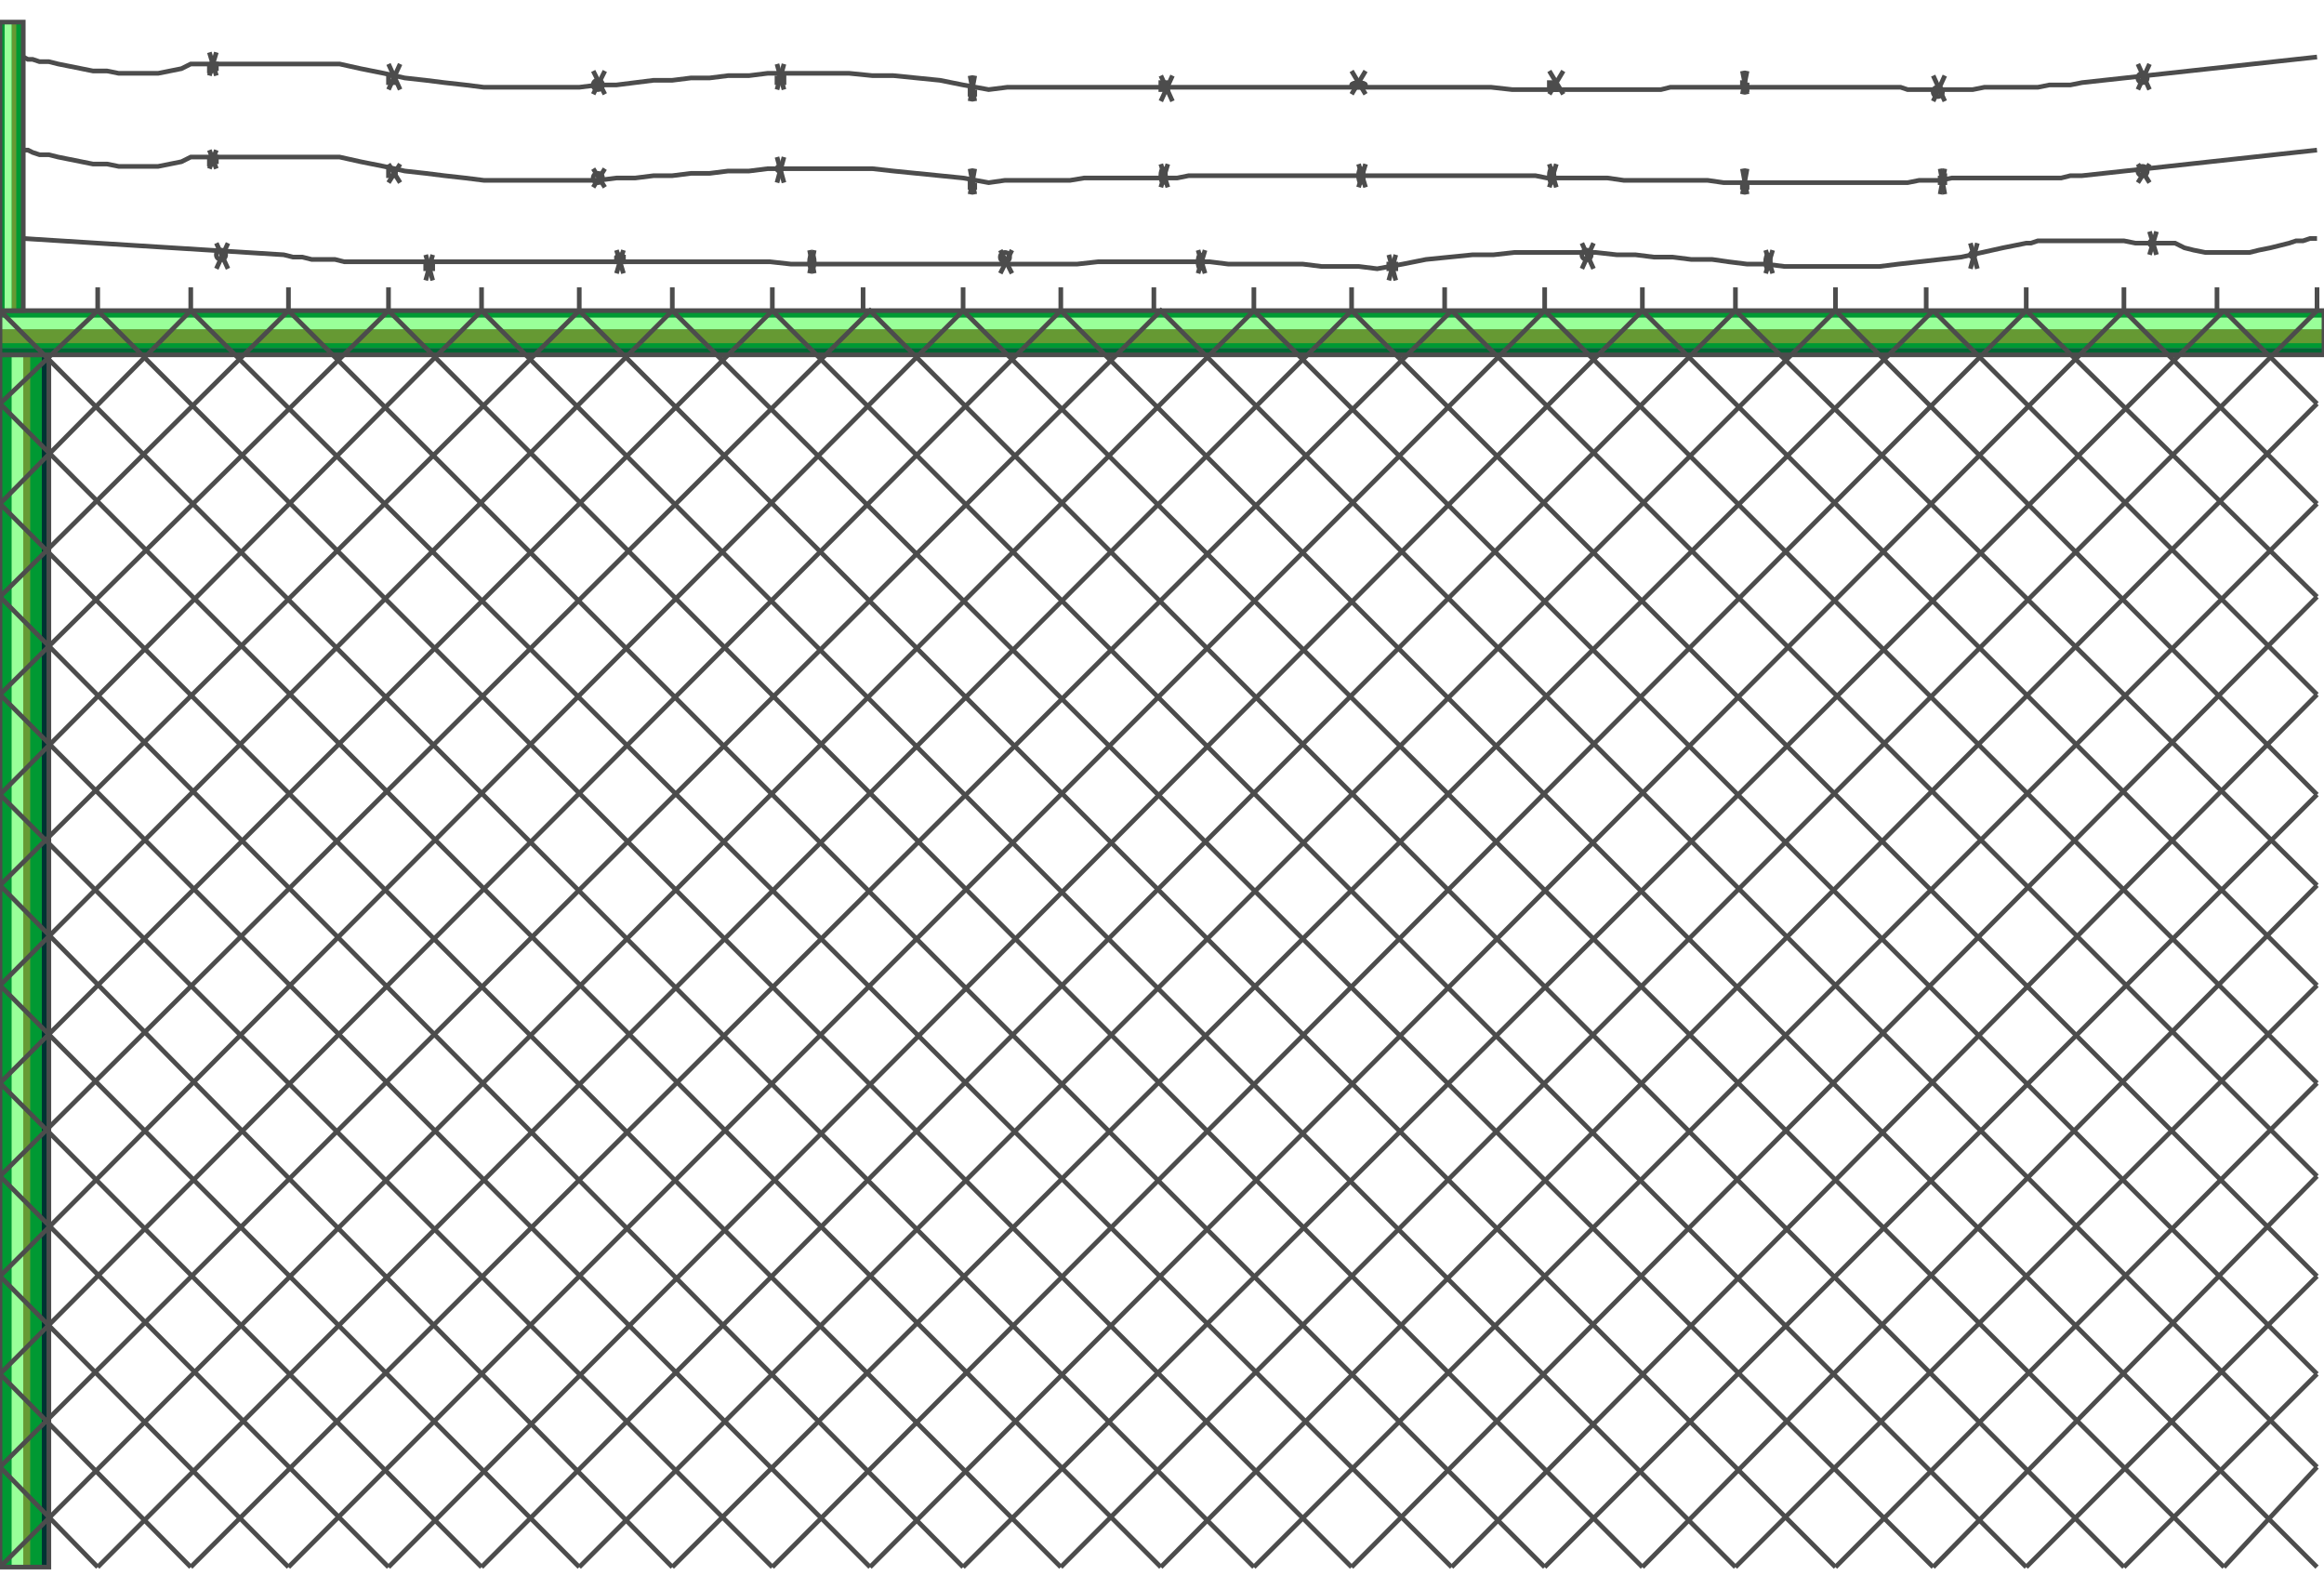 <!DOCTYPE svg PUBLIC "-//W3C//DTD SVG 20000303 Stylable//EN" "http://www.w3.org/TR/2000/03/WD-SVG-20000303/DTD/svg-20000303-stylable.dtd"><svg xmlns="http://www.w3.org/2000/svg" width="999px" height="683px" viewBox="0 0 999 664"><path style="fill:#093" d="M0,664 l21,0 0,-521 -21,0 0,521z" /><path style="fill:#063" d="M18,664 l0,-521 0,521z" /><path style="fill:#033" d="M18,664 l3,0 0,-521 -3,0 0,521z" /><path style="fill:#693" d="M7,664 l6,0 0,-521 -6,0 0,521z" /><path style="fill:#9f9" d="M5,664 l5,0 0,-521 -5,0 0,521z" /><path style="fill:none;stroke:#4c4c4c;stroke-width:2" d="M0,143 l21,0 0,521 -21,0 0,-521" /><path style="fill:#093" d="M0,124 l0,16 999,0 0,-16 -999,0z" /><path style="fill:#063" d="M0,140 l0,3 999,0 0,-3 -999,0z" /><path style="fill:#033" d="M0,143 l999,0 -999,0z" /><path style="fill:#693" d="M0,132 l0,6 999,0 0,-6 -999,0z" /><path style="fill:#9f9" d="M0,127 l0,5 999,0 0,-5 -999,0z" /><path style="fill:none;stroke:#4c4c4c;stroke-width:2" d="M999,124 l0,19 -999,0 0,-19 999,0" /><path style="fill:none;stroke:#4c4c4c;stroke-width:2" d="M42,664 l539,-540 415,415" /><path style="fill:none;stroke:#4c4c4c;stroke-width:2" d="M0,664 l539,-540 457,457" /><path style="fill:none;stroke:#4c4c4c;stroke-width:2" d="M0,621 l499,-497 497,497" /><path style="fill:none;stroke:#4c4c4c;stroke-width:2" d="M0,581 l456,-457 540,540" /><path style="fill:none;stroke:#4c4c4c;stroke-width:2" d="M0,539 l414,-415 542,540" /><path style="fill:none;stroke:#4c4c4c;stroke-width:2" d="M0,496 l374,-372 539,540" /><path style="fill:none;stroke:#4c4c4c;stroke-width:2" d="M0,456 l332,-332 539,540" /><path style="fill:none;stroke:#4c4c4c;stroke-width:2" d="M0,414 l289,-290 542,540" /><path style="fill:none;stroke:#4c4c4c;stroke-width:2" d="M0,371 l249,-247 540,540" /><path style="fill:none;stroke:#4c4c4c;stroke-width:2" d="M0,332 l207,-208 539,540" /><path style="fill:none;stroke:#4c4c4c;stroke-width:2" d="M0,289 l167,-165 539,540" /><path style="fill:none;stroke:#4c4c4c;stroke-width:2" d="M0,247 l124,-123 540,540" /><path style="fill:none;stroke:#4c4c4c;stroke-width:2" d="M0,207 l82,-83 542,540" /><path style="fill:none;stroke:#4c4c4c;stroke-width:2" d="M0,164 l42,-40 539,540" /><path style="fill:none;stroke:#4c4c4c;stroke-width:2" d="M0,124 l539,540" /><path style="fill:none;stroke:#4c4c4c;stroke-width:2" d="M0,164 l499,500" /><path style="fill:none;stroke:#4c4c4c;stroke-width:2" d="M0,207 l456,457" /><path style="fill:none;stroke:#4c4c4c;stroke-width:2" d="M0,247 l414,417" /><path style="fill:none;stroke:#4c4c4c;stroke-width:2" d="M0,289 l374,375" /><path style="fill:none;stroke:#4c4c4c;stroke-width:2" d="M0,332 l332,332" /><path style="fill:none;stroke:#4c4c4c;stroke-width:2" d="M0,371 l289,293" /><path style="fill:none;stroke:#4c4c4c;stroke-width:2" d="M0,414 l249,250" /><path style="fill:none;stroke:#4c4c4c;stroke-width:2" d="M0,456 l207,208" /><path style="fill:none;stroke:#4c4c4c;stroke-width:2" d="M0,496 l167,168" /><path style="fill:none;stroke:#4c4c4c;stroke-width:2" d="M0,539 l124,125" /><path style="fill:none;stroke:#4c4c4c;stroke-width:2" d="M0,581 l82,83" /><path style="fill:none;stroke:#4c4c4c;stroke-width:2" d="M0,621 l42,43" /><path style="fill:none;stroke:#4c4c4c;stroke-width:2" d="M82,664 l542,-540" /><path style="fill:none;stroke:#4c4c4c;stroke-width:2" d="M124,664 l540,-540" /><path style="fill:none;stroke:#4c4c4c;stroke-width:2" d="M167,664 l539,-540" /><path style="fill:none;stroke:#4c4c4c;stroke-width:2" d="M207,664 l539,-540" /><path style="fill:none;stroke:#4c4c4c;stroke-width:2" d="M249,664 l540,-540" /><path style="fill:none;stroke:#4c4c4c;stroke-width:2" d="M289,664 l542,-540" /><path style="fill:none;stroke:#4c4c4c;stroke-width:2" d="M332,664 l539,-540" /><path style="fill:none;stroke:#4c4c4c;stroke-width:2" d="M374,664 l539,-540" /><path style="fill:none;stroke:#4c4c4c;stroke-width:2" d="M414,664 l542,-540" /><path style="fill:none;stroke:#4c4c4c;stroke-width:2" d="M456,664 l540,-540" /><path style="fill:none;stroke:#4c4c4c;stroke-width:2" d="M499,664 l497,-500" /><path style="fill:none;stroke:#4c4c4c;stroke-width:2" d="M539,664 l457,-457" /><path style="fill:none;stroke:#4c4c4c;stroke-width:2" d="M581,664 l415,-417" /><path style="fill:none;stroke:#4c4c4c;stroke-width:2" d="M624,664 l372,-375" /><path style="fill:none;stroke:#4c4c4c;stroke-width:2" d="M664,664 l332,-332" /><path style="fill:none;stroke:#4c4c4c;stroke-width:2" d="M706,664 l290,-293" /><path style="fill:none;stroke:#4c4c4c;stroke-width:2" d="M746,664 l250,-250" /><path style="fill:none;stroke:#4c4c4c;stroke-width:2" d="M789,664 l207,-208" /><path style="fill:none;stroke:#4c4c4c;stroke-width:2" d="M831,664 l165,-168" /><path style="fill:none;stroke:#4c4c4c;stroke-width:2" d="M871,664 l125,-125" /><path style="fill:none;stroke:#4c4c4c;stroke-width:2" d="M913,664 l83,-83" /><path style="fill:none;stroke:#4c4c4c;stroke-width:2" d="M956,664 l40,-43" /><path style="fill:none;stroke:#4c4c4c;stroke-width:2" d="M996,496 l-372,-372" /><path style="fill:none;stroke:#4c4c4c;stroke-width:2" d="M664,124 l332,332" /><path style="fill:none;stroke:#4c4c4c;stroke-width:2" d="M996,414 l-290,-290" /><path style="fill:none;stroke:#4c4c4c;stroke-width:2" d="M746,124 l250,247" /><path style="fill:none;stroke:#4c4c4c;stroke-width:2" d="M996,332 l-207,-208" /><path style="fill:none;stroke:#4c4c4c;stroke-width:2" d="M831,124 l165,165" /><path style="fill:none;stroke:#4c4c4c;stroke-width:2" d="M996,247 l-125,-123" /><path style="fill:none;stroke:#4c4c4c;stroke-width:2" d="M913,124 l83,83" /><path style="fill:none;stroke:#4c4c4c;stroke-width:2" d="M996,164 l-40,-40" /><path style="fill:none;stroke:#4c4c4c;stroke-width:2" d="M42,124 l0,-10" /><path style="fill:none;stroke:#4c4c4c;stroke-width:2" d="M82,124 l0,-10" /><path style="fill:none;stroke:#4c4c4c;stroke-width:2" d="M124,124 l0,-10" /><path style="fill:none;stroke:#4c4c4c;stroke-width:2" d="M167,124 l0,-10" /><path style="fill:none;stroke:#4c4c4c;stroke-width:2" d="M207,124 l0,-10" /><path style="fill:none;stroke:#4c4c4c;stroke-width:2" d="M249,124 l0,-10" /><path style="fill:none;stroke:#4c4c4c;stroke-width:2" d="M289,124 l0,-10" /><path style="fill:none;stroke:#4c4c4c;stroke-width:2" d="M332,124 l0,-10" /><path style="fill:none;stroke:#4c4c4c;stroke-width:2" d="M371,124 l0,-10" /><path style="fill:none;stroke:#4c4c4c;stroke-width:2" d="M414,124 l0,-10" /><path style="fill:none;stroke:#4c4c4c;stroke-width:2" d="M456,124 l0,-10" /><path style="fill:none;stroke:#4c4c4c;stroke-width:2" d="M496,124 l0,-10" /><path style="fill:none;stroke:#4c4c4c;stroke-width:2" d="M539,124 l0,-10" /><path style="fill:none;stroke:#4c4c4c;stroke-width:2" d="M581,124 l0,-10" /><path style="fill:none;stroke:#4c4c4c;stroke-width:2" d="M621,124 l0,-10" /><path style="fill:none;stroke:#4c4c4c;stroke-width:2" d="M664,124 l0,-10" /><path style="fill:none;stroke:#4c4c4c;stroke-width:2" d="M706,124 l0,-10" /><path style="fill:none;stroke:#4c4c4c;stroke-width:2" d="M746,124 l0,-10" /><path style="fill:none;stroke:#4c4c4c;stroke-width:2" d="M789,124 l0,-10" /><path style="fill:none;stroke:#4c4c4c;stroke-width:2" d="M828,124 l0,-10" /><path style="fill:none;stroke:#4c4c4c;stroke-width:2" d="M871,124 l0,-10" /><path style="fill:none;stroke:#4c4c4c;stroke-width:2" d="M913,124 l0,-10" /><path style="fill:none;stroke:#4c4c4c;stroke-width:2" d="M953,124 l0,-10" /><path style="fill:none;stroke:#4c4c4c;stroke-width:2" d="M996,124 l0,-10" /><path style="fill:none;stroke:#4c4c4c;stroke-width:2" d="M10,15 l2,1 2,0 3,1 4,0 4,1 5,1 5,1 5,1 6,0 5,1 6,0 5,0 6,0 5,-1 5,-1 4,-2 2,0 3,0 3,0 4,0 5,0 5,0 5,0 6,0 5,0 5,0 5,0 5,0 4,0 3,0 2,0 2,0 9,2 10,2 9,2 9,1 8,1 9,1 8,1 9,0 8,0 8,0 8,0 8,0 8,-1 8,0 8,-1 8,-1 8,0 8,-1 8,0 8,-1 9,0 8,-1 9,0 8,0 9,0 9,0 10,1 9,0 10,1 10,1 10,2 11,2 8,-1 8,0 8,0 7,0 8,0 8,0 8,0 8,0 8,0 8,0 8,0 9,0 8,0 8,0 8,0 8,0 9,0 8,0 9,0 8,0 9,0 9,0 9,0 9,0 9,0 9,0 9,1 10,0 9,0 10,0 9,0 10,0 3,0 3,0 3,0 4,0 3,0 4,-1 3,0 4,0 4,0 4,0 4,0 4,0 5,0 4,0 4,0 4,0 5,0 4,0 4,0 5,0 4,0 4,0 4,0 4,0 4,0 4,0 4,0 3,0 4,0 3,0 3,0 3,1 5,0 5,0 4,0 5,0 5,0 4,0 5,-1 5,0 4,0 5,0 5,0 4,0 5,-1 5,0 4,0 5,-1 101,-11" /><path style="fill:none;stroke:#4c4c4c;stroke-width:2" d="M10,55 l2,0 2,1 3,1 4,0 4,1 5,1 5,1 5,1 6,0 5,1 6,0 5,0 6,0 5,-1 5,-1 4,-2 2,0 3,0 3,0 4,0 5,0 5,0 5,0 5,0 5,0 5,0 5,0 4,0 4,0 4,0 3,0 2,0 9,2 10,2 9,2 9,1 8,1 9,1 8,1 9,0 8,0 8,0 8,0 8,0 8,0 8,-1 8,0 8,-1 8,0 8,-1 8,0 8,-1 9,0 8,-1 9,0 8,0 9,0 9,0 10,0 9,1 10,1 10,1 10,1 11,2 7,-1 8,0 7,0 7,0 6,0 6,-1 6,0 6,0 6,0 6,0 5,0 5,0 6,0 5,-1 5,0 6,0 5,0 5,0 6,0 6,0 6,0 6,0 6,0 7,0 7,0 7,0 8,0 8,0 8,0 9,0 9,0 10,0 3,0 3,0 4,0 5,0 4,0 6,0 5,1 6,0 7,0 6,0 7,0 7,1 7,0 7,0 7,0 7,0 8,0 7,1 7,0 7,0 7,0 7,0 7,0 6,0 6,0 6,0 5,0 5,0 5,0 4,0 4,0 3,0 5,-1 5,0 4,0 5,-1 5,0 4,0 5,0 5,0 4,0 5,0 5,0 4,0 5,0 5,0 4,-1 5,0 101,-11" /><path style="fill:none;stroke:#4c4c4c;stroke-width:2" d="M996,93 l-1,0 -2,0 -3,1 -3,0 -3,1 -4,1 -4,1 -5,1 -4,1 -5,0 -5,0 -5,0 -4,0 -5,-1 -4,-1 -4,-2 -2,0 -3,0 -3,0 -4,0 -5,0 -5,-1 -5,0 -5,0 -5,0 -5,0 -5,0 -5,0 -4,0 -3,0 -3,1 -2,0 -10,2 -9,2 -9,2 -9,1 -9,1 -9,1 -8,1 -8,0 -9,0 -8,0 -8,0 -8,0 -8,-1 -8,0 -8,-1 -7,-1 -9,0 -8,-1 -8,0 -8,-1 -8,0 -9,-1 -8,0 -9,0 -9,0 -9,0 -9,1 -9,0 -10,1 -10,1 -10,2 -11,2 -8,-1 -8,0 -8,0 -8,-1 -8,0 -8,0 -8,0 -8,0 -8,-1 -8,0 -8,0 -8,0 -8,0 -8,0 -8,0 -9,1 -8,0 -8,0 -9,0 -8,0 -9,0 -8,0 -9,0 -9,0 -9,0 -9,0 -9,0 -9,0 -9,0 -10,0 -9,-1 -10,0 -3,0 -3,0 -4,0 -3,0 -4,0 -3,0 -4,0 -4,0 -4,0 -4,0 -4,0 -4,0 -5,0 -4,0 -4,0 -4,0 -5,0 -4,0 -4,0 -5,0 -4,0 -4,0 -4,0 -4,0 -4,0 -4,0 -4,0 -4,0 -4,0 -3,0 -4,0 -3,0 -4,0 -5,0 -5,0 -5,0 -4,0 -5,0 -5,0 -5,0 -5,0 -5,0 -4,-1 -5,0 -5,0 -4,-1 -4,0 -4,-1 -112,-7" /><path style="fill:none;stroke:#4c4c4c;stroke-width:2" d="M90,23 l3,-10" /><path style="fill:none;stroke:#4c4c4c;stroke-width:2" d="M93,23 l-3,-10" /><path style="fill:none;stroke:#4c4c4c;stroke-width:2" d="M90,18 l1,0 1,0 1,0 0,2 -1,0 -1,1 -1,0 0,-1 0,0 0,-2" /><path style="fill:none;stroke:#4c4c4c;stroke-width:2" d="M167,29 l5,-11" /><path style="fill:none;stroke:#4c4c4c;stroke-width:2" d="M172,29 l-5,-11" /><path style="fill:none;stroke:#4c4c4c;stroke-width:2" d="M170,23 l0,2 0,1 0,0 -2,0 -1,0 0,-1 0,-2 0,0 1,0 2,0" /><path style="fill:none;stroke:#4c4c4c;stroke-width:2" d="M255,31 l5,-10" /><path style="fill:none;stroke:#4c4c4c;stroke-width:2" d="M260,31 l-5,-10" /><circle style="fill:none;stroke:#4c4c4c;stroke-width:2" cx="257" cy="27" r="2" /><path style="fill:none;stroke:#4c4c4c;stroke-width:2" d="M334,29 l3,-11" /><path style="fill:none;stroke:#4c4c4c;stroke-width:2" d="M337,29 l-3,-11" /><path style="fill:none;stroke:#4c4c4c;stroke-width:2" d="M334,23 l2,0 1,0 0,0 0,2 0,1 -1,0 -2,0 0,0 0,-1 0,-2" /><path style="fill:none;stroke:#4c4c4c;stroke-width:2" d="M417,34 l2,-11" /><path style="fill:none;stroke:#4c4c4c;stroke-width:2" d="M419,34 l-2,-11" /><path style="fill:none;stroke:#4c4c4c;stroke-width:2" d="M419,29 l0,1 0,1 0,0 -1,0 -1,0 0,-1 0,-1 0,0 1,0 1,0" /><path style="fill:none;stroke:#4c4c4c;stroke-width:2" d="M499,34 l5,-11" /><path style="fill:none;stroke:#4c4c4c;stroke-width:2" d="M504,34 l-5,-11" /><path style="fill:none;stroke:#4c4c4c;stroke-width:2" d="M502,26 l0,0 0,1 0,2 -2,0 -1,0 0,0 0,-2 0,-1 1,0 2,0" /><path style="fill:none;stroke:#4c4c4c;stroke-width:2" d="M581,31 l6,-10" /><path style="fill:none;stroke:#4c4c4c;stroke-width:2" d="M587,31 l-6,-10" /><ellipse style="fill:none;stroke:#4c4c4c;stroke-width:2" cx="584" cy="27" rx="3" ry="1" /><path style="fill:none;stroke:#4c4c4c;stroke-width:2" d="M666,31 l6,-10" /><path style="fill:none;stroke:#4c4c4c;stroke-width:2" d="M672,31 l-6,-10" /><path style="fill:none;stroke:#4c4c4c;stroke-width:2" d="M669,26 l0,2 0,0 0,1 -1,0 -1,-1 -1,0 0,-2 1,0 1,0 1,0" /><path style="fill:none;stroke:#4c4c4c;stroke-width:2" d="M749,31 l2,-10" /><path style="fill:none;stroke:#4c4c4c;stroke-width:2" d="M751,31 l-2,-10" /><path style="fill:none;stroke:#4c4c4c;stroke-width:2" d="M751,26 l0,2 0,0 0,1 -1,0 -1,-1 0,0 0,-2 0,0 1,0 1,0" /><path style="fill:none;stroke:#4c4c4c;stroke-width:2" d="M831,34 l5,-11" /><path style="fill:none;stroke:#4c4c4c;stroke-width:2" d="M836,34 l-5,-11" /><circle style="fill:none;stroke:#4c4c4c;stroke-width:2" cx="833" cy="30" r="2" /><path style="fill:none;stroke:#4c4c4c;stroke-width:2" d="M919,29 l5,-11" /><path style="fill:none;stroke:#4c4c4c;stroke-width:2" d="M924,29 l-5,-11" /><circle style="fill:none;stroke:#4c4c4c;stroke-width:2" cx="921" cy="24" r="2" /><circle style="fill:none;stroke:#4c4c4c;stroke-width:2" cx="921" cy="64" r="2" /><path style="fill:none;stroke:#4c4c4c;stroke-width:2" d="M924,69 l-5,-8" /><path style="fill:none;stroke:#4c4c4c;stroke-width:2" d="M919,69 l5,-8" /><path style="fill:none;stroke:#4c4c4c;stroke-width:2" d="M834,66 l1,0 1,0 0,1 0,2 0,0 -1,0 -1,0 0,-2 0,-1 0,0" /><path style="fill:none;stroke:#4c4c4c;stroke-width:2" d="M836,74 l-2,-11" /><path style="fill:none;stroke:#4c4c4c;stroke-width:2" d="M834,74 l2,-11" /><path style="fill:none;stroke:#4c4c4c;stroke-width:2" d="M751,69 l0,1 0,1 0,0 -1,0 -1,0 0,-1 0,-1 0,0 1,0 1,0" /><path style="fill:none;stroke:#4c4c4c;stroke-width:2" d="M751,74 l-2,-11" /><path style="fill:none;stroke:#4c4c4c;stroke-width:2" d="M749,74 l2,-11" /><ellipse style="fill:none;stroke:#4c4c4c;stroke-width:2" cx="667" cy="66" rx="1" ry="3" /><path style="fill:none;stroke:#4c4c4c;stroke-width:2" d="M669,71 l-3,-10" /><path style="fill:none;stroke:#4c4c4c;stroke-width:2" d="M666,71 l3,-10" /><ellipse style="fill:none;stroke:#4c4c4c;stroke-width:2" cx="585" cy="66" rx="1" ry="3" /><path style="fill:none;stroke:#4c4c4c;stroke-width:2" d="M587,71 l-3,-10" /><path style="fill:none;stroke:#4c4c4c;stroke-width:2" d="M584,71 l3,-10" /><ellipse style="fill:none;stroke:#4c4c4c;stroke-width:2" cx="500" cy="66" rx="1" ry="3" /><path style="fill:none;stroke:#4c4c4c;stroke-width:2" d="M502,71 l-3,-10" /><path style="fill:none;stroke:#4c4c4c;stroke-width:2" d="M499,71 l3,-10" /><path style="fill:none;stroke:#4c4c4c;stroke-width:2" d="M419,69 l0,1 0,1 0,0 -1,0 -1,0 0,-1 0,-1 0,0 1,0 1,0" /><path style="fill:none;stroke:#4c4c4c;stroke-width:2" d="M419,74 l-2,-11" /><path style="fill:none;stroke:#4c4c4c;stroke-width:2" d="M417,74 l2,-11" /><circle style="fill:none;stroke:#4c4c4c;stroke-width:2" cx="335" cy="63" r="1" /><path style="fill:none;stroke:#4c4c4c;stroke-width:2" d="M337,69 l-3,-11" /><path style="fill:none;stroke:#4c4c4c;stroke-width:2" d="M334,69 l3,-11" /><circle style="fill:none;stroke:#4c4c4c;stroke-width:2" cx="257" cy="67" r="2" /><path style="fill:none;stroke:#4c4c4c;stroke-width:2" d="M260,71 l-5,-8" /><path style="fill:none;stroke:#4c4c4c;stroke-width:2" d="M255,71 l5,-8" /><path style="fill:none;stroke:#4c4c4c;stroke-width:2" d="M170,63 l0,2 0,1 0,0 -2,0 -1,0 0,-1 0,-2 0,0 1,0 2,0" /><path style="fill:none;stroke:#4c4c4c;stroke-width:2" d="M172,69 l-5,-8" /><path style="fill:none;stroke:#4c4c4c;stroke-width:2" d="M167,69 l5,-8" /><path style="fill:none;stroke:#4c4c4c;stroke-width:2" d="M90,58 l1,0 1,0 1,0 0,2 -1,0 -1,1 -1,0 0,-1 0,0 0,-2" /><path style="fill:none;stroke:#4c4c4c;stroke-width:2" d="M93,63 l-3,-8" /><path style="fill:none;stroke:#4c4c4c;stroke-width:2" d="M90,63 l3,-8" /><path style="fill:none;stroke:#4c4c4c;stroke-width:2" d="M927,100 l-3,-10" /><path style="fill:none;stroke:#4c4c4c;stroke-width:2" d="M924,100 l3,-10" /><circle style="fill:none;stroke:#4c4c4c;stroke-width:2" cx="925" cy="95" r="1" /><path style="fill:none;stroke:#4c4c4c;stroke-width:2" d="M850,106 l-3,-11" /><path style="fill:none;stroke:#4c4c4c;stroke-width:2" d="M847,106 l3,-11" /><circle style="fill:none;stroke:#4c4c4c;stroke-width:2" cx="848" cy="100" r="1" /><path style="fill:none;stroke:#4c4c4c;stroke-width:2" d="M762,108 l-3,-10" /><path style="fill:none;stroke:#4c4c4c;stroke-width:2" d="M759,108 l3,-10" /><ellipse style="fill:none;stroke:#4c4c4c;stroke-width:2" cx="760" cy="103" rx="1" ry="3" /><path style="fill:none;stroke:#4c4c4c;stroke-width:2" d="M685,106 l-5,-11" /><path style="fill:none;stroke:#4c4c4c;stroke-width:2" d="M680,106 l5,-11" /><circle style="fill:none;stroke:#4c4c4c;stroke-width:2" cx="682" cy="100" r="2" /><path style="fill:none;stroke:#4c4c4c;stroke-width:2" d="M600,111 l-3,-11" /><path style="fill:none;stroke:#4c4c4c;stroke-width:2" d="M597,111 l3,-11" /><path style="fill:none;stroke:#4c4c4c;stroke-width:2" d="M600,103 l-2,0 0,1 -1,0 0,2 1,0 0,0 2,0 0,-2 0,0 0,-1" /><path style="fill:none;stroke:#4c4c4c;stroke-width:2" d="M518,108 l-3,-10" /><path style="fill:none;stroke:#4c4c4c;stroke-width:2" d="M515,108 l3,-10" /><ellipse style="fill:none;stroke:#4c4c4c;stroke-width:2" cx="516" cy="103" rx="1" ry="3" /><path style="fill:none;stroke:#4c4c4c;stroke-width:2" d="M435,108 l-5,-10" /><path style="fill:none;stroke:#4c4c4c;stroke-width:2" d="M430,108 l5,-10" /><circle style="fill:none;stroke:#4c4c4c;stroke-width:2" cx="432" cy="101" r="2" /><path style="fill:none;stroke:#4c4c4c;stroke-width:2" d="M350,108 l-2,-10" /><path style="fill:none;stroke:#4c4c4c;stroke-width:2" d="M348,108 l2,-10" /><ellipse style="fill:none;stroke:#4c4c4c;stroke-width:2" cx="349" cy="103" rx="1" ry="3" /><path style="fill:none;stroke:#4c4c4c;stroke-width:2" d="M268,108 l-3,-10" /><path style="fill:none;stroke:#4c4c4c;stroke-width:2" d="M265,108 l3,-10" /><path style="fill:none;stroke:#4c4c4c;stroke-width:2" d="M268,100 l-2,0 -1,1 0,1 0,1 0,0 1,0 2,0 0,-1 0,-1 0,-1" /><path style="fill:none;stroke:#4c4c4c;stroke-width:2" d="M186,111 l-3,-11" /><path style="fill:none;stroke:#4c4c4c;stroke-width:2" d="M183,111 l3,-11" /><path style="fill:none;stroke:#4c4c4c;stroke-width:2" d="M183,103 l0,1 0,0 0,2 1,0 1,0 1,0 0,-2 -1,0 -1,-1 -1,0" /><path style="fill:none;stroke:#4c4c4c;stroke-width:2" d="M98,106 l-5,-11" /><path style="fill:none;stroke:#4c4c4c;stroke-width:2" d="M93,106 l5,-11" /><circle style="fill:none;stroke:#4c4c4c;stroke-width:2" cx="95" cy="100" r="2" /><path style="fill:#093" d="M0,124 l10,0 0,-124 -10,0 0,124z" /><path style="fill:#063" d="M10,124 l0,-124 0,124z" /><path style="fill:#033" d="M10,124 l0,-124 0,124z" /><path style="fill:#693" d="M5,124 l2,0 0,-124 -2,0 0,124z" /><path style="fill:#9f9" d="M2,124 l3,0 0,-124 -3,0 0,124z" /><path style="fill:none;stroke:#4c4c4c;stroke-width:2" d="M0,0 l10,0 0,124 -10,0 0,-124" /></svg>